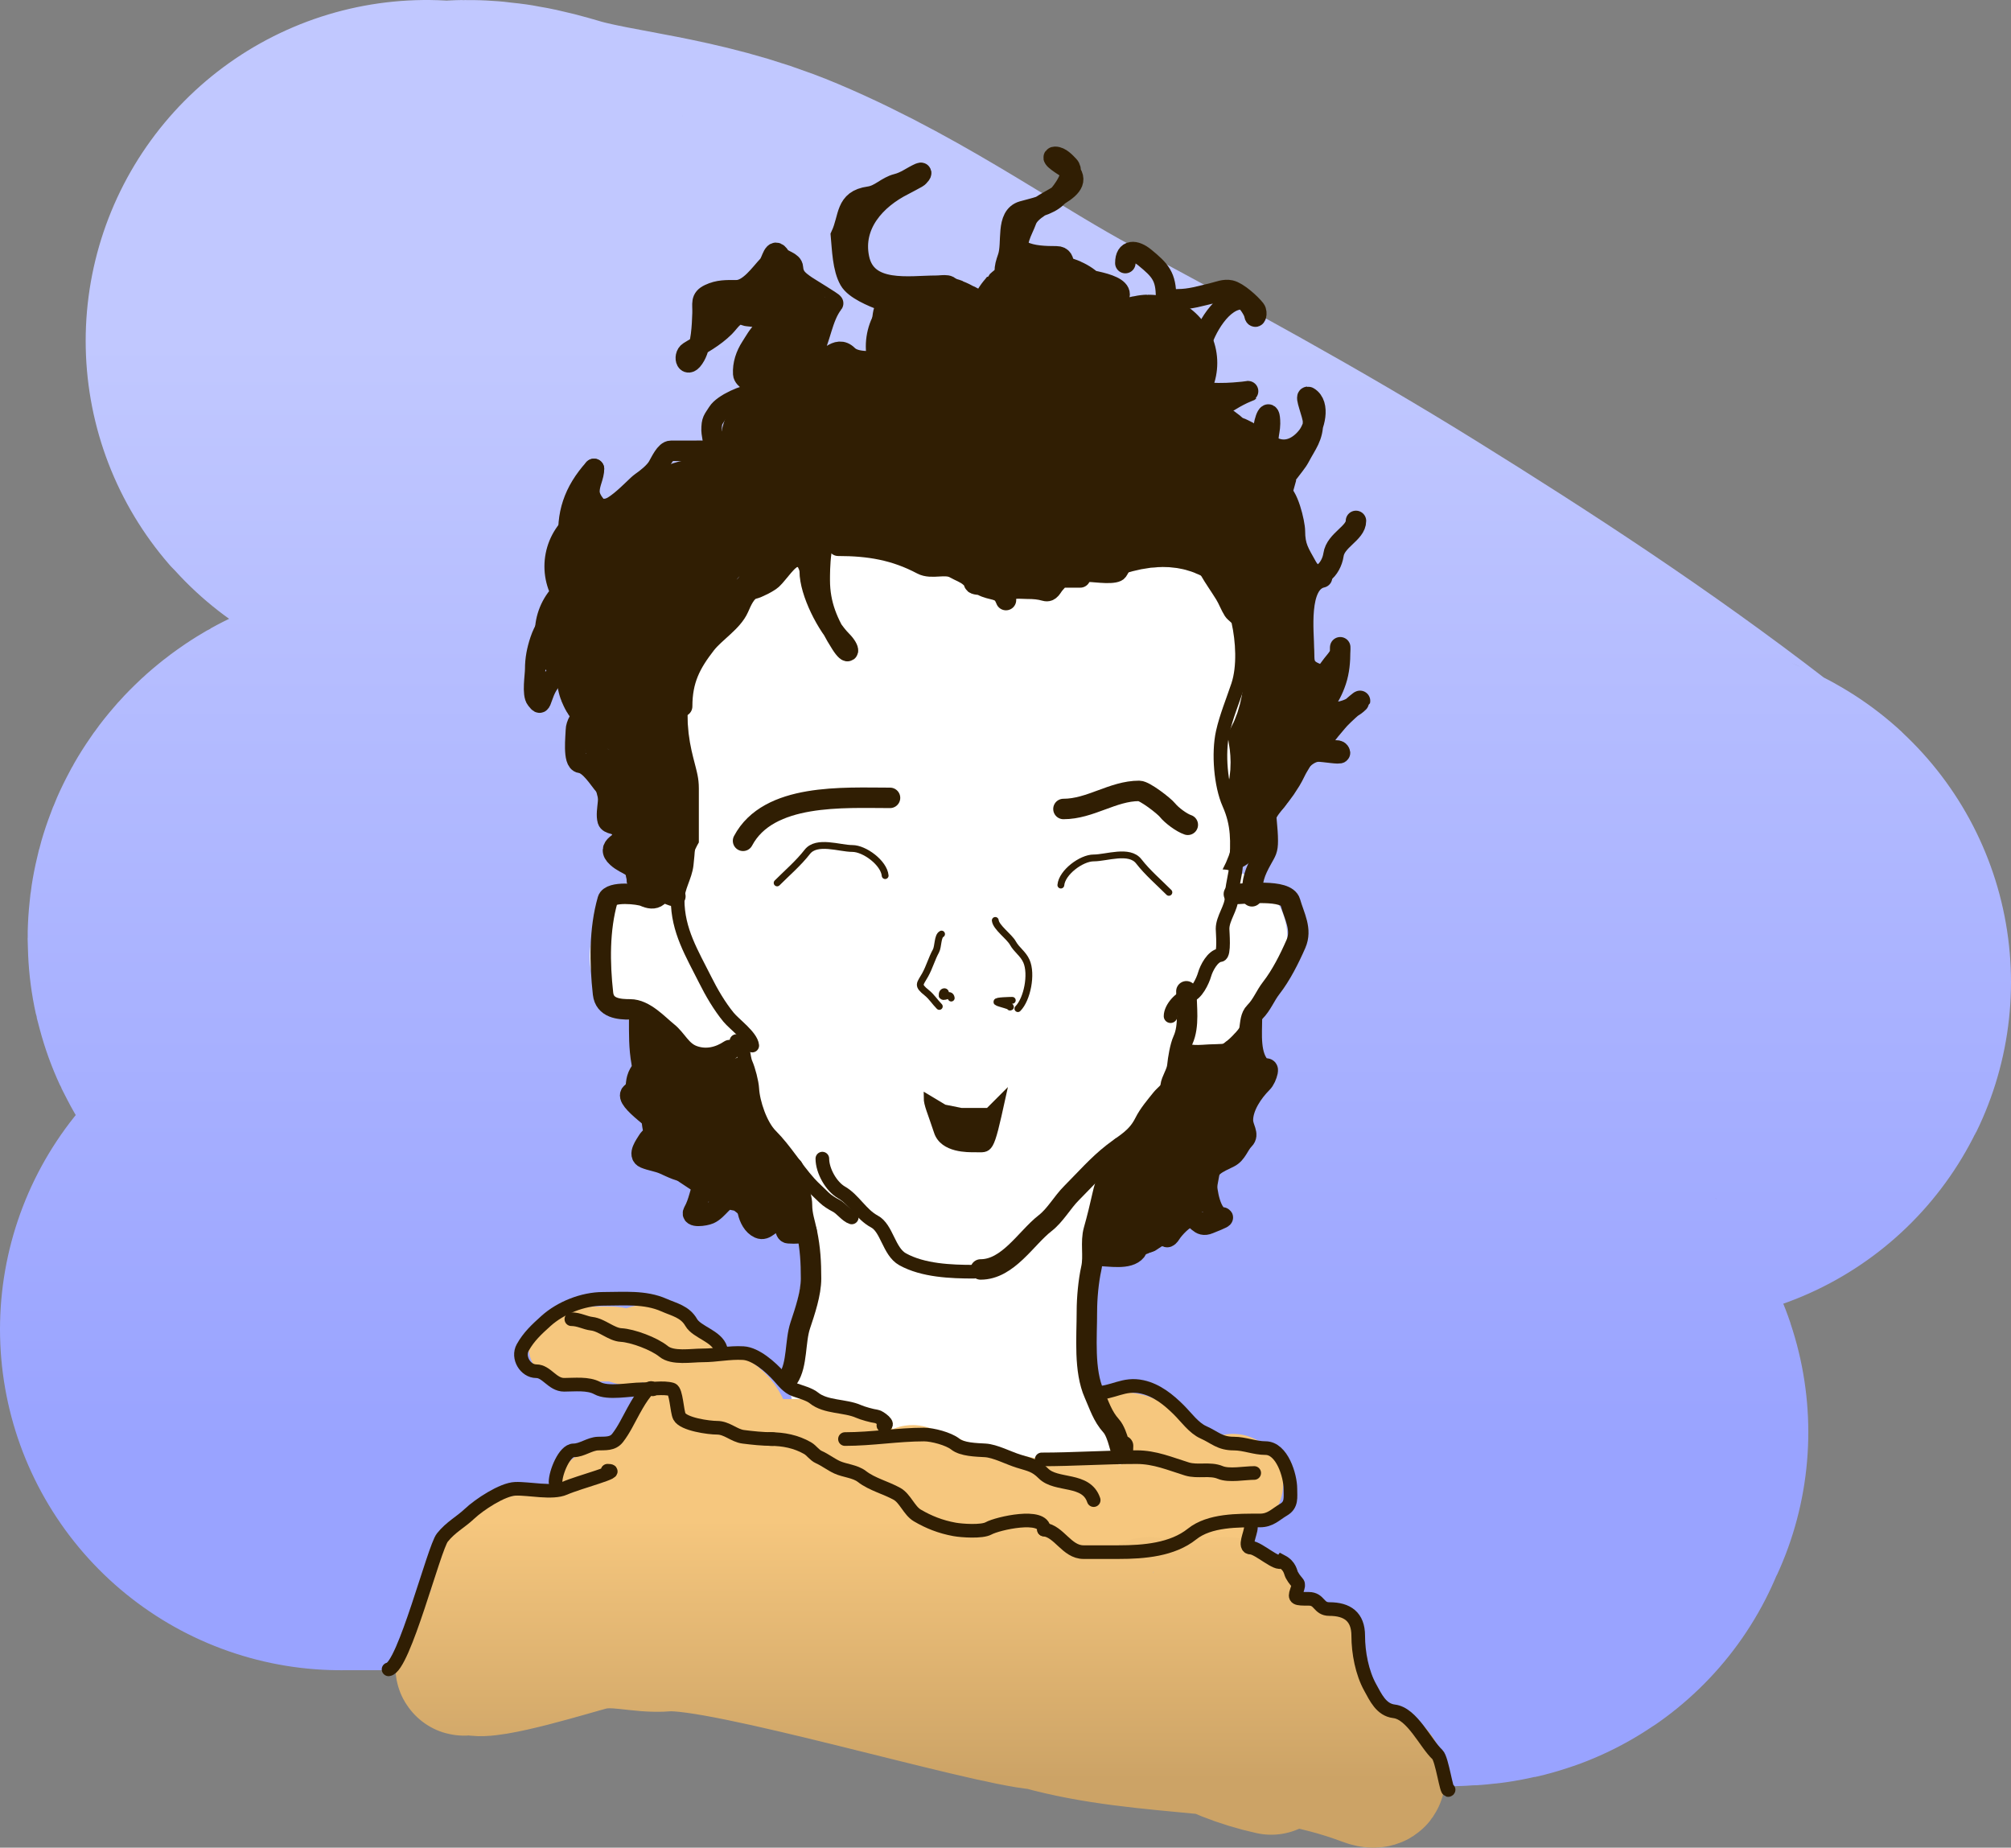 <svg viewBox="0 0 295 271" fill="none" xmlns="http://www.w3.org/2000/svg">
<rect x="0" y="0" width="295" height="271" fill="#808080" stroke="none"/>
<path d="M50 194.972C57.958 194.972 65.917 194.942 73.875 194.972C89.977 195.031 105.744 196.849 121.58 200.136C132.842 202.474 143.939 204.6 155.321 206.017C162.433 206.903 169.59 206.732 176.696 207.628C188.481 209.114 199.918 212 211.81 212C212.014 212 214.817 211.987 214.513 211.642C214.026 211.089 212.639 211.04 211.99 210.619C211.281 210.159 214.309 210.159 214.581 210.159C216.976 210.159 212.414 209.038 211.675 208.676C202.041 203.965 192.977 197.793 183.34 193.028C168.975 185.926 154.39 179.431 140.072 172.19C125.154 164.647 111.005 154.83 95.408 149.051C89.747 146.954 84.171 145.096 78.38 143.528C74.104 142.371 69.708 142.33 65.429 141.33C63.288 140.829 54.054 140.178 54.054 137.673C54.054 134.992 59.314 134.742 60.631 134.707C86.484 134.033 112.175 136.708 137.932 138.722C150.927 139.737 163.951 140.076 176.944 141.125C186.54 141.9 196.122 142.833 205.729 143.426C215.826 144.049 225.937 143.886 236.046 143.886C238.358 143.886 240.671 143.886 242.983 143.886C243.689 143.886 245.993 144.365 244.515 143.784C241.956 142.779 239.587 140.959 237.352 139.233C222.176 127.514 206.194 117.094 190.097 107.094C174.497 97.402 158.537 88.756 142.46 80.145C129.389 73.144 117.1 64.116 103.516 58.386C94.339 54.516 84.733 54.01 75.317 51.483C73.148 50.901 70.692 50 68.447 50C67.203 50 63.111 50.617 62.568 50" stroke="url(#paint0_linear_1532_134)" stroke-width="100" stroke-linecap="round"/>
<path d="M163 214C163.399 214 163.822 214.1 164.219 214.157C164.425 214.187 165.212 214.179 165.3 214.354" stroke="#F6C77E" stroke-width="20" stroke-linecap="round"/>
<path d="M116.277 167.888C114.904 167.888 114.96 170.61 114 169.842C113 167.342 110 168.342 108.5 167.342C105.565 164.842 102 164.342 105.565 161.432C105.252 161.432 103.661 160.905 103.5 160.342C105.5 154.842 102.731 153.382 103.5 150.842C104.458 147.676 108.157 146.174 108.875 142.942C109.775 138.891 109.527 134.74 109.527 130.6C109.527 128.019 102.793 130.808 102 128.342C101.646 127.241 100.829 120.562 100 119.842C97.147 116.426 97.088 111.999 95.717 108.342C94.666 105.539 96.818 102.619 94.266 101.268C93.807 101.025 91.657 99.645 91.657 99.083C91.657 98.943 93.324 97.808 93.532 97.599C94.168 96.963 94.949 95.899 95.733 95.463C96.585 94.99 96.817 94.059 97.494 93.344C97.929 92.885 98.502 91.494 98.358 90.849C98.192 90.103 96.551 90.409 96.01 90.409C94.887 90.409 93.544 90.197 92.505 90.702C91.423 91.228 89.26 91.924 88.461 92.822C88.315 92.986 90.572 93.116 90.891 93.018C92.732 92.451 94.547 88.806 95.717 87.344C96.43 86.453 98.013 84.884 98.081 83.659C98.138 82.644 96.442 83.072 95.733 83.072C93.777 83.072 91.82 83.072 89.864 83.072" stroke="#301E03" stroke-width="20" stroke-linecap="round"/>
<path d="M96.907 80.724C97.657 80.641 99.988 79.208 100.429 78.604C103.173 74.85 106.718 80.386 109.185 81.865C111.275 83.119 110.994 81.293 110.994 79.534C110.994 77.328 111.205 75.46 110.114 73.55C109.987 73.328 109.108 73.387 109.364 73.387C109.977 73.387 110.226 73.267 110.587 72.767C111.965 70.858 114.502 69.072 116.505 67.811C116.875 67.578 119.495 67.521 118.266 66.637C117.989 66.437 115.298 65.456 115.755 64.941C115.922 64.754 116.624 64.841 116.88 64.697C117.783 64.189 118.538 63.416 119.44 62.887C119.908 62.612 122.573 61.603 123.027 62.398C124.141 64.346 126.758 66.806 129.027 65.104C130.219 64.21 131.143 63.316 132.712 63.408C133.314 63.444 132.671 64.381 132.533 64.615C131.529 66.314 130.68 67.9 130.234 69.849C130.12 70.347 129.102 73.68 130.234 73.68C134.858 73.68 139.471 73.974 144.093 73.974C146.609 73.974 149.125 73.974 151.642 73.974C152.937 73.974 155.037 73.676 155.897 74.919C156.463 75.737 156.191 78.881 156.191 77.887C156.191 76.268 156.449 74.957 157.006 73.452C157.935 70.945 161.877 71.039 163.968 71.039C166.553 71.039 169.36 72.362 170.686 74.707C170.982 75.232 172.368 77.753 171.403 76.909C169.544 75.282 165.122 74.974 162.794 74.871C159.676 74.732 155.941 74.393 152.962 75.441C152.614 75.564 150.016 77.175 151.038 77.202C156.131 77.336 160.823 78.273 165.843 79.11C166.813 79.272 169.908 80.409 170.262 78.816C170.448 77.979 170.667 77.353 171.158 76.615" stroke="#301E03" stroke-width="20" stroke-linecap="round"/>
<path d="M139.755 61.648C139.755 59.472 140.389 56.34 139.69 54.245C139.473 53.592 137.826 49.893 137.408 50.626C137.248 50.905 136.589 50.789 137.424 50.789C138.64 50.789 139.634 51.627 140.489 52.419C142.339 54.132 144.201 55.805 145.902 57.669C146.974 58.844 148.316 60.925 149.734 61.713C150.669 62.232 151.911 58.237 152.147 57.572C153.084 54.931 153.741 52.167 154.43 49.452C154.526 49.072 155.019 47.914 154.576 47.56C154.178 47.242 152.574 47.646 152.147 47.56C151.341 47.399 154.467 47.553 155.017 48.164C156.062 49.326 156.983 50.625 157.886 51.898C158.651 52.976 159.623 55.424 161.245 55.484C163.7 55.575 166.392 54.47 168.5 53.283C169.156 52.915 164.747 54.2 164.702 54.245C163.015 55.932 166.259 55.358 164.702 57.18C163.847 58.18 161.613 60.279 163.886 60.702C167.344 61.345 167.312 64.524 170 66.842C171.19 67.868 175.631 67.602 175.87 69.278C176.109 70.95 178.771 69.797 179.5 71.342C178.83 73.722 182.852 83.896 182.5 86.342C182.272 87.923 176.579 90.906 178.723 91.648C179.661 91.972 180.79 92.275 181.577 92.887C182.982 93.98 183.249 99.395 182.376 102.342C181.672 104.716 185.674 101.983 185 104.342C184.434 106.321 183.292 107.551 182.376 109.485C181.478 111.379 179.815 112.809 178.789 114.605C178.37 115.338 177.793 115.801 177.598 116.676C177.506 117.093 177.321 119.11 177.321 118.29" stroke="#301E03" stroke-width="20" stroke-linecap="round"/>
<path d="M169.985 159.084C171.056 158.965 172.942 156.842 174 156.842C175.137 156.842 172.061 158.685 172.039 159.084C172.01 159.604 173.597 162.312 173 162.312C171.433 162.312 168.301 161.256 167.196 162.312C165.569 163.869 164.995 165.037 164.995 167.236C164.995 168.542 163.5 172.652 163.5 173.842C163.5 176.715 168.381 171.624 169 170.97C169.5 168.459 168.693 169.222 167.637 169.339C164.946 169.638 162.297 169.649 159.582 169.649C156.734 169.649 153.395 170.139 150.598 169.486C148.251 168.938 146.319 167.286 144.011 166.584C139.553 165.227 135.308 168.187 130.951 168.459C128.331 168.623 125.655 168.475 123.027 168.475" stroke="#301E03" stroke-width="20" stroke-linecap="round"/>
<path d="M155 218.342C155 216.842 148 204.259 148 201.842C148 200.1 151.487 193.935 150.758 192.295C149.931 190.434 149.734 188.613 149.734 186.583C149.734 184.826 150.01 182.761 150.492 181.076C150.644 180.543 150.911 179.783 151.393 179.397C152.558 178.465 151.893 178.018 151.126 179.397C149.612 182.122 139.517 183.7 137.574 180.298C136.924 179.161 135.775 178.838 134.81 178.087C133.727 177.245 132.797 176.136 131.841 175.18C130.998 174.336 129.581 173.893 128.545 173.317C127.922 172.97 126.567 172.827 126.17 172.232C125.044 170.542 129.005 175.388 129.446 177.37C130.009 179.906 129.467 183.067 129.467 185.662C129.467 187.611 128.55 189.374 127.255 190.821C126.836 191.289 125.26 203.639 126.171 203.842C128.028 204.255 129.005 197.131 130.92 197.638C132.764 198.126 134.095 198.7 135.547 199.829C136.725 200.745 137.73 202.323 139.048 202.982" stroke="white" stroke-width="20" stroke-linecap="round"/>
<path d="M151.577 167.605C151.577 163.902 151.622 161.664 154.34 158.945C155.13 158.156 156.036 157.44 156.9 156.734C157.429 156.301 158.333 156.017 158.742 155.608C159.158 155.192 159.5 167.342 159.131 153.766C159.706 152.501 161.986 155.027 162.5 153.766C163.032 152.459 163.44 147.947 164.188 146.6C164.865 145.381 166.26 145.54 167.238 144.758C168.845 143.473 173.322 146.865 174.076 144.225C174.755 141.85 176.6 139.797 178.191 138.207C179.832 136.565 178.079 138.29 176.615 138.473C174.611 138.723 172.743 138.611 171.763 136.651C170.915 134.955 170.973 132.989 169.633 131.492C168.66 130.404 168.896 128.976 168.896 127.622C168.896 126.357 168.985 124.606 169.92 123.671C170.481 123.11 171.107 121.752 171.107 120.989C171.107 119.655 170.002 118.567 170.002 117.304C170.002 115.702 169.735 115.014 170.289 113.353C170.971 111.307 169.92 109.481 169.92 107.342C169.92 106.176 170.108 103.641 171.107 102.842C172.802 101.486 172.581 96.968 172.581 95.01C172.581 91.262 166.531 94.301 164.843 94.723C162.823 95.228 161.558 96.153 159.5 95.01C158.298 94.342 152.346 97.842 151 97.842C149.488 97.842 147.013 97.074 145.5 96.842C142.373 96.361 138.969 93.648 135.813 93.536C134.12 93.475 132.457 92.799 130.756 92.799C129.589 92.799 126.088 92.799 127.255 92.799" stroke="white" stroke-width="20" stroke-linecap="round"/>
<path d="M133.889 92.798C133.686 91.886 128.062 90.342 127 90.342C122.057 90.342 112.274 96.902 111.226 101.724C109.915 107.752 112.516 109.485 112.516 115.646C112.516 118.519 112.516 121.392 112.516 124.265C112.516 125.385 112.172 127.786 111.226 128.543C110.822 128.867 111.106 129.66 110.755 130.099C110.39 130.556 109.961 131.667 109.649 132.228C108.216 134.808 109.034 137.533 109.199 140.336C109.276 141.637 111.897 140.915 112.7 141.093C115.103 141.627 116.564 146.294 117.675 148.238C118.193 149.146 118.507 149.534 118.698 150.736C119.196 153.875 120.608 156.704 121.278 159.784C121.624 161.379 122.073 163.92 123.939 163.92C126.659 163.92 127.418 166.58 128.525 168.895C129.234 170.377 130.976 173.065 132.599 170.901C133.682 169.457 134.038 167.666 135.076 166.213C136.905 163.652 139.826 161.941 142.078 159.784C143.885 158.055 145.927 156.652 147.871 155.096C148.625 154.494 149.734 153.334 149.734 154.851C149.734 156.271 150.109 152.027 150.471 150.654C151.319 147.442 153.264 144.41 154.894 141.523C156.007 139.551 157.003 137.678 158.21 135.832C162.459 129.333 155.83 119.914 153.952 113.476C153.748 112.777 153.344 112.589 152.805 112.165C150.672 110.486 147.909 113.449 145.5 112.165C140.097 109.288 134.939 102.696 128.893 101.724C126.844 101.395 124.676 102.246 124.676 104.591C124.676 106.119 125.652 106.785 126.498 107.948C128.889 111.236 129.665 115.433 129.815 119.392C129.936 122.605 129.56 124.722 127.808 127.417C127.343 128.133 125.99 129.029 125.802 129.874C125.227 132.462 126.448 135.881 126.887 138.411C127.264 140.581 127.558 142.927 127.624 145.126C127.687 147.198 130.803 146.86 132.415 147.337C133.499 147.659 136.539 148.642 137.574 147.828C138.746 146.907 138.384 144.151 138.516 142.874C138.811 140.003 139.239 137.159 139.416 134.276C139.504 132.851 139.085 123.642 141.812 123.036C142.391 122.907 143.408 123.306 143.757 122.647C144.112 121.975 143.868 120.701 143.552 120.068C143.109 119.183 142.411 118.775 141.709 118.143C140.991 117.497 141.259 119.238 141.259 119.699" stroke="white" stroke-width="20" stroke-linecap="round"/>
<path d="M109.5 143.837C109.5 143.128 104.818 146.012 104.818 145.659C104.818 144.97 105.514 144.615 105.514 143.837C105.514 142.982 105.471 138.862 104.04 138.862C102.801 138.862 101.648 139.967 100.171 139.967C99.491 139.967 96.5 141.342 96.5 140.342" stroke="white" stroke-width="20" stroke-linecap="round"/>
<path d="M113.636 212.204C116.412 212.204 122.704 212.03 125 213.342C125.618 213.695 122.005 214.917 122.505 215.367C124.126 216.826 125.582 218.514 127.266 219.965C130.383 222.652 133.366 223.357 137.343 223.357C139.825 223.357 142.333 223.647 144.68 222.835M140.962 219.248C139.708 218.542 138.462 217.587 137.114 217.063C136.186 216.702 134.803 217.777 134 217.063C133.109 216.271 133.682 215.607 134.489 216.313C136.049 217.678 137.573 219.047 139.397 220.063C143.307 222.241 141.072 219.965 145.5 219.965C148.29 219.965 156.5 222.183 160.153 223.047C161.213 222.884 156.935 221.009 158 221.009C159.168 221.009 165.588 222.183 166.756 222.183C168.918 222.183 170.993 221.889 173.148 221.889C174.447 221.889 175.438 221.009 176.588 221.009C179.292 221.009 176.905 219.777 175.854 219.101C173.959 217.883 182.799 218.587 181 217.342C180.464 216.971 178.458 219.559 178 219.101C174.5 217.101 171.868 214.606 171.5 215.342" stroke="#F6C77E" stroke-width="14" stroke-linecap="round"/>
<path d="M168.637 235.428C169.335 236.597 174.029 234.481 174.116 235.858C174.146 236.336 173.773 238.5 174.929 237.707C175.824 237.093 176.954 236.978 177.508 236.099C177.88 235.509 181.407 234.927 180 236.099C178.514 237.336 175.743 238.455 175.743 240.098C175.743 241.51 177.659 241.903 178.997 242.601C181.013 243.651 182.658 245.047 184.692 246.043C185.616 246.496 187.399 246.187 188.435 246.187C189.601 246.187 190.5 243.111 190.5 244.5C190.5 246.85 190.159 250.678 191.852 252.515C194.235 255.101 197.229 258.545 200.874 259.735C202.435 260.245 202.459 261.536 200.404 260.755C185.077 254.935 168.426 256.945 152.558 252.515C144.327 251.884 105.895 240.351 97.669 241.023C93.76 241.342 90.364 239.951 86.573 240.879C84.341 241.426 71.519 245.459 69.5 244.5C67.71 243.651 73.767 240.947 71.857 241.309C71.424 241.392 68 245.126 68 244.5C68 243.29 71.346 238.807 72.254 238.153C74.311 236.674 72.007 230.643 74.5 229.833C76.854 229.069 84.327 228.043 86.573 227C90.778 225.049 87.3 223.057 91.5 221C91.5 235.924 102.761 207.119 104.5 208C109.768 210.668 102.008 228.04 108 229C112.5 224.5 130.249 231.974 136.184 234.424C140.61 236.25 144.374 233.782 149.5 233.5C151.38 233.396 152.824 237.58 154.662 237.58C156.429 237.58 159.74 237.227 160.701 239.014C160.993 239.559 160.717 240.433 160.791 241.023C161.03 242.917 162.749 244.635 164.027 246.043C169.825 252.432 177.507 257.119 186.482 259.098" stroke="url(#paint1_linear_1532_134)" stroke-width="20" stroke-linecap="round"/>
<path d="M102.5 202.342C107.017 206.719 96.831 196.842 95 196.842C93.154 196.842 92.621 198.152 91 197.342C89.955 196.819 84.304 197.342 83 197.342" stroke="#F6C77E" stroke-width="11" stroke-linecap="round"/>
<path d="M159.772 84.362C160.724 84.362 163.75 84.891 164.342 84.03C164.864 83.271 165.408 81.746 166.24 81.377C167.741 80.71 169.788 80.983 171.307 81.451C172.637 81.86 176.258 82.55 177.02 83.883C177.715 85.099 178.531 86.22 179.268 87.421C179.737 88.186 180.049 89.075 180.521 89.816C180.821 90.287 181.518 90.59 181.645 91.162C182.268 93.964 182.513 97.77 181.59 100.541C180.841 102.787 179.87 105.12 179.36 107.414C178.681 110.471 179.074 115.188 180.263 117.862C181.653 120.991 181.519 123.445 181.332 126.818C181.245 128.384 180.668 130.032 180.668 131.627C180.668 133.159 179.341 134.669 179.341 136.234C179.341 136.731 179.651 140.01 179.01 140.085C177.876 140.219 176.971 141.998 176.706 142.923C176.45 143.822 175.493 145.923 174.366 146.056C173.175 146.196 171.713 147.845 171.713 149.041" stroke="#301E03" stroke-width="2" stroke-linecap="round"/>
<path d="M174.035 145.392C174.035 147.685 174.492 150.44 173.537 152.542C173.107 153.488 172.814 155.276 172.708 156.338C172.602 157.391 171.822 158.395 171.713 159.323C171.613 160.169 170.866 160.548 170.386 161.147C169.522 162.228 168.523 163.382 167.898 164.63C166.738 166.951 165.097 167.693 163.255 169.126C161.034 170.854 159.142 173.036 157.192 174.986C155.807 176.371 154.845 178.21 153.304 179.409C150.519 181.575 147.876 186.19 143.851 186.19" stroke="#301E03" stroke-width="3" stroke-linecap="round"/>
<path d="M142.856 186.521C139.502 186.521 135.398 186.359 132.408 184.697C130.372 183.566 130.119 180.134 128.262 179.151C126.36 178.144 125.244 175.926 123.471 174.912C121.919 174.026 120.633 171.7 120.633 169.937" stroke="#301E03" stroke-width="2" stroke-linecap="round"/>
<path d="M124.945 178.561C124.181 178.332 123.418 177.226 122.623 176.829C122.087 176.561 121.314 176.072 120.891 175.65C120.16 174.918 119.402 174.274 118.716 173.512C116.724 171.298 115.198 168.667 113.078 166.547C111.584 165.053 110.467 161.749 110.351 159.655C110.3 158.735 109.822 156.89 109.429 156.006C108.955 154.938 109.246 153.298 108.029 152.689" stroke="#301E03" stroke-width="2" stroke-linecap="round"/>
<path d="M110.351 153.353C110.217 152.009 107.717 150.225 106.868 149.188C105.523 147.544 104.386 145.588 103.459 143.734C101.515 139.845 99.405 136.486 99.405 131.959C99.405 130.15 100.536 128.58 100.732 126.818C100.933 125.005 101.064 123.227 101.064 121.327C101.064 117.352 100.697 113.444 100.142 109.496C99.95 108.131 99.819 105.258 98.576 104.263C97.65 103.523 99.782 103.6 100.069 103.6" stroke="#301E03" stroke-width="2" stroke-linecap="round"/>
<path d="M100.068 103.6C100.068 99.71 101.324 97.319 103.533 94.478C104.913 92.704 107.444 91.234 108.361 89.171C108.757 88.278 109.415 86.615 110.516 86.371C111.174 86.224 112.729 85.431 113.262 84.952C114.097 84.2 115.685 81.709 116.653 81.709" stroke="#301E03" stroke-width="3" stroke-linecap="round"/>
<path d="M122.955 80.05C127.496 80.05 131.256 80.675 135.227 82.777C136.693 83.553 138.65 82.564 140.055 83.367C140.794 83.789 141.638 84.054 142.267 84.62C142.658 84.972 142.726 84.984 142.875 85.504C142.957 85.791 143.757 85.71 144.017 85.855C145.499 86.678 146.771 86.204 147.426 87.679C147.817 88.558 147.248 87.509 147.758 86.942C148.523 86.092 149.511 86.352 150.651 86.352C151.683 86.352 152.453 86.417 153.323 86.665C154.066 86.878 154.293 86.093 154.723 85.615C155.49 84.763 155.356 84.694 156.621 84.694C157.06 84.694 158.641 84.694 158.446 84.694" stroke="#301E03" stroke-width="3" stroke-linecap="round"/>
<path d="M99.073 131.461C97.743 131.314 97.783 130.411 96.5 131.461C95.928 131.929 95.224 131.784 94.5 131.461C93.765 131.135 89.524 130.637 89.141 131.977C87.901 136.317 87.959 141.224 88.459 145.724C88.7 147.894 90.802 148.046 92.439 148.046C94.58 148.046 96.529 150.256 97.912 151.363C99.317 152.487 99.904 154.194 101.727 154.845C103.631 155.525 105.503 155.037 107.034 154.016" stroke="#301E03" stroke-width="3" stroke-linecap="round"/>
<path d="M181 131.13C182.571 131.13 188.699 130.299 189.274 132.309C189.882 134.437 191.029 136.327 190.103 138.445C189.143 140.638 187.93 143.044 186.491 144.895C185.57 146.079 185.144 147.366 184.059 148.451C183.443 149.067 183.433 150.024 183.303 150.865C183.221 151.401 182.946 153.581 182.585 153.942C181.909 154.618 178.311 154.648 177.425 154.679C176.355 154.718 173.898 155.07 173.371 154.016" stroke="#301E03" stroke-width="3" stroke-linecap="round"/>
<path d="M164.416 168.279C164.301 169.425 163.465 170.583 163.015 171.596C162.514 172.724 162.045 173.889 161.781 175.078C161.386 176.853 160.93 178.736 160.454 180.404C159.942 182.195 160.488 184.212 160.085 186.024C159.668 187.9 159.44 190.402 159.44 192.326C159.44 196.175 158.983 200.998 160.509 204.433C161.259 206.119 161.722 207.713 163.015 209.15C163.535 209.728 163.905 210.856 164.102 211.545C164.36 212.448 164.747 213.958 164.747 212.061" stroke="#301E03" stroke-width="3" stroke-linecap="round"/>
<path d="M116.321 171.264C116.321 173.228 117.648 174.864 117.648 176.737C117.648 178.236 118.086 179.345 118.385 180.809C118.86 183.133 118.975 185.111 118.975 187.516C118.975 189.715 118.08 192.337 117.39 194.408C116.618 196.724 116.979 200.128 115.658 202.111" stroke="#301E03" stroke-width="3" stroke-linecap="round"/>
<path d="M105.707 197.799C105.159 195.972 102.214 195.398 101.395 193.966C100.483 192.37 98.895 192.081 97.415 191.423C94.621 190.181 91.509 190.502 88.459 190.502C85.513 190.502 82.238 191.815 80.093 193.745C78.712 194.989 77.559 196.059 76.684 197.633C75.863 199.111 77.069 201.116 78.674 201.116C80.186 201.116 81.026 203.106 82.747 203.106C84.265 203.106 86.277 202.852 87.63 203.603C89.171 204.459 92.369 203.769 94.098 203.769C95.423 203.769 97.288 203.425 98.557 203.788C99.211 203.974 99.292 207.048 99.663 207.749C100.274 208.904 103.989 209.408 105.191 209.408C106.639 209.408 107.693 210.568 109.024 210.734C110.368 210.903 111.832 211.066 113.336 211.066" stroke="#301E03" stroke-width="2" stroke-linecap="round"/>
<path d="M113.004 211.066C114.919 211.066 116.779 211.433 118.458 212.393C119.066 212.74 119.456 213.418 120.135 213.72C121.06 214.131 121.893 214.797 122.807 215.212C123.937 215.726 125.441 215.783 126.437 216.558C127.913 217.705 129.939 218.19 131.578 219.1C132.782 219.769 133.37 221.568 134.564 222.27C136.223 223.246 137.977 223.944 140.018 224.315C141.096 224.511 144.038 224.709 145.012 224.168C146.327 223.437 153.138 221.892 153.138 224.334" stroke="#301E03" stroke-width="2" stroke-linecap="round"/>
<path d="M153.138 224.334C155.371 224.582 156.477 227.651 158.943 227.651C160.656 227.651 162.37 227.651 164.084 227.651C167.82 227.651 171.985 227.3 174.864 224.997C177.441 222.935 181.588 223.007 184.814 223.007C186.377 223.007 187.046 222.158 188.297 221.422C189.517 220.705 189.292 219.639 189.292 218.363C189.292 216.428 188.058 212.393 185.643 212.393C184.065 212.393 182.564 211.73 181 211.73C178.917 211.73 178.239 210.834 176.522 210.071C175.139 209.456 174.008 207.87 172.966 206.828C171.43 205.293 169.699 203.893 167.567 203.419C164.796 202.803 163.328 204.342 160.5 204.342" stroke="#301E03" stroke-width="2" stroke-linecap="round"/>
<path d="M183.985 216.042C182.602 216.042 180.279 216.502 179.01 215.968C177.485 215.326 175.7 215.942 174.108 215.452C171.641 214.693 169.444 213.72 166.737 213.72C162.131 213.72 157.492 214.051 152.807 214.051" stroke="#301E03" stroke-width="2" stroke-linecap="round"/>
<path d="M83.815 193.487C84.945 193.487 85.827 194.036 86.801 194.15C88.291 194.325 89.683 195.729 91.112 195.809C92.791 195.902 95.948 197.065 97.341 198.204C98.67 199.292 101.385 198.794 103.053 198.794C105.094 198.794 106.953 198.347 109.024 198.462C110.892 198.566 113.085 200.551 114.257 201.853C114.945 202.618 115.573 203.481 116.579 203.843C117.422 204.146 118.728 204.489 119.38 205.022C121.116 206.443 123.971 206.137 125.94 207.012C126.535 207.277 127.931 207.671 128.593 207.749C129.002 207.797 130.746 209.076 129.588 209.076" stroke="#301E03" stroke-width="2" stroke-linecap="round"/>
<path d="M123.95 211.066C127.917 211.066 131.713 210.403 135.559 210.403C136.782 210.403 139.156 211.025 140.129 211.803C141.135 212.608 143.194 212.651 144.515 212.725C145.987 212.806 147.938 213.855 149.416 214.309C151.131 214.837 151.879 214.929 153.065 216.115C154.971 218.022 159.337 216.727 160.436 220.022" stroke="#301E03" stroke-width="2" stroke-linecap="round"/>
<path d="M57 244.842C59.227 244.594 63.666 227.045 64.891 225.513C66.14 223.952 67.533 223.294 68.89 222.012C70.278 220.701 73.683 218.437 75.597 218.363C77.571 218.287 81.025 219.088 82.821 218.29C84.895 217.368 91.393 215.71 89.123 215.71" stroke="#301E03" stroke-width="2" stroke-linecap="round"/>
<path d="M81.494 217.368C81.494 215.989 82.795 212.725 84.148 212.725C85.36 212.725 86.482 211.777 87.722 211.73C88.765 211.69 89.865 211.841 90.597 210.9C91.534 209.696 92.16 208.319 92.937 206.92C93.221 206.409 95.225 202.706 95.757 203.769" stroke="#301E03" stroke-width="2" stroke-linecap="round"/>
<path d="M183.5 224C183.5 224.883 182.363 227 183.5 227C184.568 227 187.438 229.702 188 229C189.287 229.681 189.283 230.609 189.5 231C190.342 232.515 190.72 231.899 190.213 233.363C189.831 234.467 190.099 234.5 192 234.5C193.603 234.5 193.397 236 195 236C197.645 236 199.243 237.126 199.243 239.923C199.243 242.395 199.804 245.348 201 247.5C201.794 248.93 202.6 250.776 204.5 251C207.162 251.313 209.106 255.715 210.852 257.336C211.547 257.982 212.217 263.067 212.5 262.5" stroke="#301E03" stroke-width="2" stroke-linecap="round"/>
<path d="M109 123.324C112.725 116.288 123.777 117.022 130.56 117.022" stroke="#301E03" stroke-width="3" stroke-linecap="round"/>
<path d="M156 118.653C159.951 118.653 163.223 116 167.111 116C167.927 116 170.758 118.195 171.258 118.819C171.868 119.582 173.325 120.67 174.243 120.975" stroke="#301E03" stroke-width="3" stroke-linecap="round"/>
<path d="M155.621 129.813C155.79 127.945 158.641 125.833 160.43 125.833C162.312 125.833 165.661 124.55 167.045 126.33C168.337 127.991 169.962 129.376 171.468 130.882" stroke="#301E03" stroke-linecap="round"/>
<path d="M129.847 128.427C129.677 126.56 126.827 124.447 125.038 124.447C123.156 124.447 119.807 123.164 118.422 124.945C117.131 126.605 115.506 127.99 114 129.496" stroke="#301E03" stroke-linecap="round"/>
<path d="M146 135C146.114 136.022 148.043 137.351 148.58 138.317C149.15 139.343 150.079 139.865 150.57 140.97C151.413 142.867 150.687 146.565 149.317 147.936" stroke="#301E03" stroke-linecap="round"/>
<path d="M148.163 147.714C148.655 147.644 146.421 147.152 146.247 146.977C146.025 146.756 148.226 146.719 148.495 146.719" stroke="#301E03" stroke-linecap="round"/>
<path d="M139.539 146.387C139.422 145.448 138.212 146.666 138.212 145.89C138.212 145.11 139.312 145.506 138.212 146.056" stroke="#301E03" stroke-linecap="round"/>
<path d="M137.789 147.614C137.15 146.976 136.676 146.193 135.964 145.624C134.5 144.452 134.942 144.38 135.725 142.97C136.342 141.86 136.694 140.563 137.291 139.488C137.652 138.838 137.518 137.301 138.12 137" stroke="#301E03" stroke-linecap="round"/>
<path d="M137.5 166C136.517 163.015 136 162 136 161L138.5 162.5L141 163H145L147 161C145.218 169.121 145.262 168.5 143 168.5C142.06 168.5 138.36 168.612 137.5 166Z" fill="#301E03" stroke="#301E03" stroke-linecap="round"/>
<path d="M130.584 52.852C128.882 52.852 125.701 53.46 124.355 52.115C122.762 50.522 121.16 53.021 119.638 53.847C119.609 53.863 117.795 54.928 117.795 54.437C117.795 54.199 118.89 52.395 119.048 52.115C120.4 49.724 120.579 46.593 122.218 44.486C122.294 44.388 118.699 42.226 118.237 41.906C117.136 41.143 116.399 40.581 116.321 39.253C116.268 38.358 114.808 38.24 114.405 37.594C113.466 36.092 113.264 38.297 112.672 38.921C111.526 40.131 109.879 42.569 108.029 42.569C106.537 42.569 105.404 42.517 104.049 43.159C102.729 43.784 103.104 44.504 103.054 45.96C102.991 47.769 102.885 50.568 101.985 52.188C100.754 54.403 100.104 52.198 101.063 51.599C102.856 50.479 104.762 49.485 106.297 47.95C107.197 47.05 107.825 45.647 109.356 46.292C109.856 46.502 113.534 46.404 112.93 47.545C112.778 47.832 112.199 48.229 111.935 48.466C111.193 49.135 110.733 50.023 110.166 50.898C109.401 52.082 108.941 53.437 109.024 54.842C109.116 56.407 115.014 57.827 110.682 57.827C109.267 57.827 106.065 59.259 105.302 60.481C104.607 61.593 104.38 61.61 104.38 63.134C104.38 63.736 105.021 66.326 104.638 66.709C104.567 66.78 103.619 66.132 103.385 66.119C102.836 66.089 102.277 66.119 101.727 66.119C100.621 66.119 99.516 66.119 98.41 66.119C97.62 66.119 96.913 67.728 96.493 68.441C95.993 69.293 94.838 70.199 94.024 70.763C93.055 71.434 89.217 75.98 87.722 74.485C87.124 73.887 86.469 72.99 86.469 72.09C86.469 70.861 87.133 69.905 87.133 68.773" stroke="#301E03" stroke-width="3" stroke-linecap="round"/>
<path d="M87.133 68.773C84.17 72.065 83.016 75.506 83.484 79.718C83.61 80.848 85.393 82.836 86.322 83.367C86.676 83.569 87.767 84.273 87.612 84.362C86.431 85.037 86.124 84.908 85.106 86.039C82.967 88.416 80.288 90.781 79.246 93.907C78.776 95.318 78.509 96.641 78.509 98.127C78.509 99.106 78.036 101.82 78.675 102.586C79.213 103.233 79.193 103.312 79.578 102.199C79.927 101.189 80.331 100.304 81.089 99.546C82.459 98.176 83.882 97.298 85.806 97.298" stroke="#301E03" stroke-width="3" stroke-linecap="round"/>
<path d="M85.806 97.298C85.674 98.612 84.811 99.358 84.811 100.762C84.811 101.678 84.902 102.342 85.124 103.121C85.248 103.554 85.369 103.977 85.493 104.411C85.529 104.539 86.006 104.927 85.935 104.927C85.134 104.927 84.479 106.36 84.479 107.082C84.479 107.935 83.999 111.749 85.142 111.892C86.565 112.07 87.87 114.341 88.717 115.283C89.835 116.525 88.722 118.863 89.141 120.332C89.447 121.402 93.82 120.532 92.108 122.672C91.478 123.459 88.711 124.118 90.523 125.749C92.029 127.104 93.435 126.679 93.435 129.14" stroke="#301E03" stroke-width="3" stroke-linecap="round"/>
<path d="M129.589 52.52C129.589 50.401 129.148 47.822 129.607 45.757C129.699 45.345 131.535 45.555 131.91 45.555C133.162 45.555 129.918 44.256 129.423 44.062C128.028 43.517 125.394 42.462 124.613 41.095C123.615 39.347 123.546 36.558 123.36 34.535C124.614 31.842 123.944 29.332 127.5 28.842C129.086 28.623 130.024 27.369 131.579 26.98C132.852 26.662 133.744 25.907 134.896 25.396C135.501 25.127 134.799 25.935 134.564 26.059C133.891 26.413 133.253 26.788 132.574 27.128C128.439 29.195 125.016 32.974 126.014 37.852C127.088 43.102 133.445 41.906 137.328 41.906C138.479 41.906 139.618 41.476 139.539 42.901C139.483 43.91 139.067 44.77 139.226 45.886C139.397 47.081 140.227 47.213 141.198 47.213C143.639 47.213 146.049 47.545 148.495 47.545" stroke="#301E03" stroke-width="3" stroke-linecap="round"/>
<path d="M148.163 47.545C148.163 46.61 148.98 40.64 148.495 40.579C147.075 40.402 147.264 39.41 147.841 37.76C148.585 35.633 147.475 31.702 150.006 30.979C151.616 30.519 153.824 30.127 155.055 28.897C155.833 28.118 157.821 25.421 156.787 24.327C156.312 23.824 155.562 23 154.797 23C153.83 23 156.149 24.393 156.271 24.493C160.564 28.005 151.636 29.248 150.559 32.361C150.084 33.731 148.526 36.102 150.006 36.842C151.42 37.549 153.351 37.594 154.963 37.594C156.826 37.594 155.426 40.167 156.971 40.579C158.34 40.944 165.09 41.466 164.158 43.565C163.47 45.113 165.023 46.55 166.479 46.55C169.429 46.55 171.049 47.089 171.049 43.583C171.049 40.55 170.201 39.629 167.917 37.76C166.566 36.655 165.079 36.516 165.079 38.589" stroke="#301E03" stroke-width="3" stroke-linecap="round"/>
<path d="M172.708 43.896C174.63 43.896 176.106 43.402 177.941 42.975C178.787 42.778 179.604 42.388 180.503 42.588C181.59 42.83 183.455 44.517 184.133 45.389C184.505 45.867 184.156 47.074 183.967 46.034C183.877 45.538 182.876 43.929 182.327 43.896C179.263 43.716 176.709 48.418 176.099 50.862C175.615 52.797 175.693 54.682 175.693 56.666C175.693 58.181 181.593 57.549 182.308 57.477C183.728 57.335 183.592 57.154 182.327 57.753C180.641 58.552 179.114 59.623 177.536 60.628C174.808 62.364 179.324 63.041 180.834 63.632C182.084 64.121 185.18 65.517 185.312 63.134C185.397 61.608 186.307 59.298 186.307 62.139C186.307 63.596 185.49 65.016 186.823 65.622C188.851 66.544 190.643 65.449 191.798 63.963C192.79 62.688 193.762 59.301 191.946 58.233C191.304 57.855 192.609 60.864 192.609 61.807C192.609 64.147 191.712 65.043 190.619 67.114C189.929 68.423 187.634 70.578 187.634 72.09" stroke="#301E03" stroke-width="3" stroke-linecap="round"/>
<path d="M187.634 72.09C188.915 72.232 189.956 76.758 189.956 77.894C189.956 80.212 190.598 81.073 191.688 83.035C193.238 85.825 195.317 83.446 195.613 81.377C195.924 79.195 198.911 78.214 198.911 76.401" stroke="#301E03" stroke-width="3" stroke-linecap="round"/>
<path d="M193.936 84.694C190.33 85.495 191.282 92.808 191.282 95.308C191.282 96.806 191.144 97.818 192.609 98.551C194.348 99.42 194.49 98.694 195.447 97.464C195.8 97.009 196.557 96.222 196.589 95.639C196.627 94.959 196.589 94.496 196.589 95.474C196.589 96.98 196.474 98.453 196 99.878C195.509 101.349 195.016 102.106 194.267 103.416C193.628 104.535 191.73 104.595 194.194 104.595C195.999 104.595 197.996 104.331 199.316 103.01C200.337 101.989 197.002 104.786 196.11 105.922C195.475 106.73 193.997 108.191 193.936 109.239C193.809 111.394 196.251 109.3 196.571 110.418C196.642 110.668 194.196 110.234 193.42 110.234C191.874 110.234 190.344 111.927 189.698 113.219C188.97 114.674 188.093 115.963 187.302 117.346C187.07 117.752 185.053 119.044 185.644 117.862" stroke="#301E03" stroke-width="3" stroke-linecap="round"/>
<path d="M185.643 117.862C185.643 119.712 185.975 121.508 185.975 123.317C185.975 124.672 185.747 124.907 185.146 125.989C184.056 127.95 183.653 129.051 183.653 131.461" stroke="#301E03" stroke-width="3" stroke-linecap="round"/>
<path d="M93.766 149.373C93.766 151.58 93.726 153.677 94.116 155.822C94.36 157.161 93.8 156.967 93.453 158.181C93.17 159.172 93.516 159.59 92.605 160.318C91.368 161.308 97.378 165 97.378 165.791C97.378 166.004 96.442 165.995 96.254 166.141C95.858 166.449 95.267 166.863 95.019 167.284C94.676 167.867 93.474 169.399 94.577 169.863C95.471 170.24 96.489 170.342 97.433 170.766C98.549 171.268 99.751 171.9 100.99 171.927C102.532 171.962 104.108 171.363 103.311 173.254C102.698 174.71 102.514 176.335 101.727 177.713C101.198 178.639 103.399 178.337 104.067 178.045C105.361 177.479 106.216 175.576 107.531 175.576C108.661 175.576 109.489 176.756 109.706 177.732C109.911 178.658 110.439 179.743 111.346 180.146C112.378 180.605 112.92 179.224 113.999 179.224C115.419 179.224 114.974 180.843 115.657 180.883C116.611 180.939 117.513 180.95 118.311 180.551" stroke="#301E03" stroke-width="3" stroke-linecap="round"/>
<path d="M183.653 149.373C183.653 151.494 183.258 154.98 185.054 156.596C185.371 156.881 186.126 156.407 185.957 157.167C185.83 157.736 185.557 158.415 185.146 158.826C183.791 160.181 182.327 162.316 182.327 164.298C182.327 165.47 183.286 166.361 182.511 167.136C181.704 167.944 181.441 169.2 180.336 169.753C178.68 170.581 177.081 171.099 177.02 173.254C176.984 174.499 177.598 178.561 179.341 178.561C179.706 178.561 177.627 179.366 177.351 179.482C175.868 180.107 175.709 178.561 174.532 178.561C173.71 178.561 172.19 180.236 171.786 180.883C170.661 182.684 170.994 179.593 170.552 179.593C170.007 179.593 169.483 181.986 168.562 182.191C168.089 182.296 167.551 182.181 167.069 182.21C166.423 182.248 166.941 183.115 166.664 183.463C165.583 184.814 162.712 184.2 161.099 184.2" stroke="#301E03" stroke-width="3" stroke-linecap="round"/>
<path d="M122.096 77.69C120.23 77.923 120.254 83.809 120.254 85.08C120.254 88.715 121.463 91.446 123.366 94.436C124.604 96.383 124.824 95.321 123.488 93.986C121.346 91.843 118.78 86.884 118.78 83.77C118.78 82.914 117.863 81.56 117.306 80.863C117.2 80.731 116.229 81.799 115.996 81.948C115.265 82.413 114.262 82.768 113.989 83.586" stroke="#301E03" stroke-width="3" stroke-linecap="round"/>
<path d="M105.073 46.167C105.005 46.167 105.367 45.98 105.515 45.915C105.759 45.806 105.926 45.656 106.181 45.564C106.38 45.493 106.535 45.38 106.658 45.22C106.882 44.932 107.292 44.923 107.598 44.778C109.035 44.1 110.647 44.252 112.172 43.642C112.876 43.36 113.355 43.376 113.814 42.758C114.105 42.367 114.417 42.065 114.417 41.558C114.417 41.465 114.476 40.92 114.319 40.92C114.283 40.92 115.25 44.01 115.301 44.175C115.702 45.458 116.514 46.941 116.438 48.314C116.415 48.718 115.843 49.229 115.61 49.528C114.949 50.378 113.545 51.378 113.056 52.342C112.236 53.961 112.144 55.364 112.144 57.252C112.144 57.667 111.984 58.489 112.215 58.851C112.437 59.2 112.857 59.064 113.056 58.795C113.386 58.352 113.5 57.776 113.849 57.35C114.285 56.817 114.756 56.337 115.175 55.765C116.34 54.174 117.14 52.149 117.476 50.208C117.601 49.489 118.04 48.641 118.079 47.935C118.133 46.968 118.457 45.784 118.178 44.806C118.039 44.321 117.127 44.284 116.943 44.652" stroke="#301E03" stroke-width="5" stroke-linecap="round"/>
<defs>
<linearGradient id="paint0_linear_1532_134" x1="147.5" y1="50" x2="147.5" y2="212" gradientUnits="userSpaceOnUse">
<stop stop-color="#C1C8FF"/>
<stop offset="1" stop-color="#99A3FF"/>
</linearGradient>
<linearGradient id="paint1_linear_1532_134" x1="135.5" y1="223" x2="135.5" y2="261" gradientUnits="userSpaceOnUse">
<stop stop-color="#F6C77E"/>
<stop offset="1" stop-color="#CCA366"/>
</linearGradient>
</defs>
</svg>
